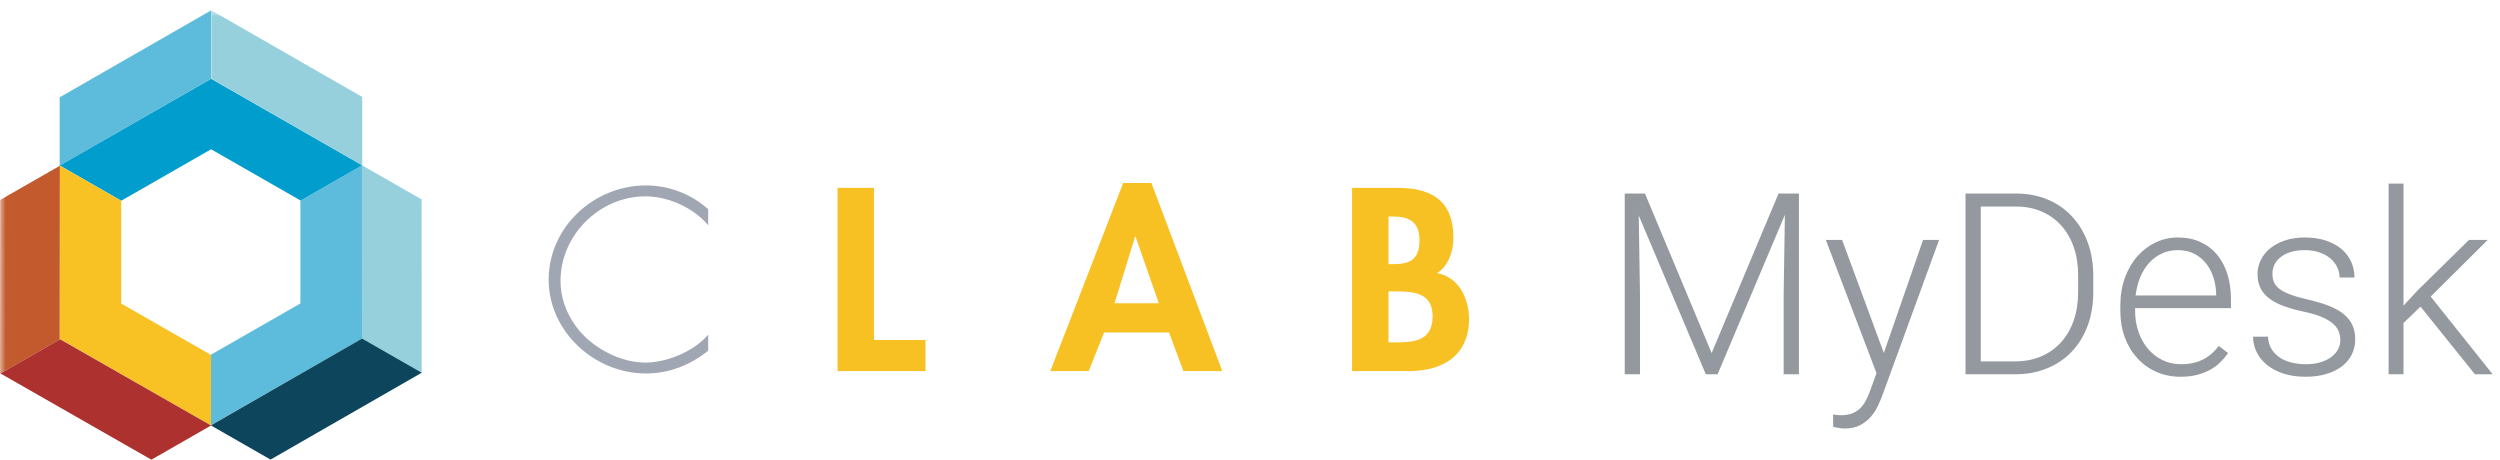 <?xml version="1.0" encoding="UTF-8" standalone="no"?>
<svg width="223px" height="41px" viewBox="0 0 223 41" version="1.1" xmlns="http://www.w3.org/2000/svg" xmlns:xlink="http://www.w3.org/1999/xlink" xmlns:sketch="http://www.bohemiancoding.com/sketch/ns">
    <!-- Generator: Sketch 3.3.3 (12072) - http://www.bohemiancoding.com/sketch -->
    <title>Dashboard + Dashboard_HIVE-RGB</title>
    <desc>Created with Sketch.</desc>
    <defs>
        <path id="path-1" d="M0.008,0.915 L86.986,0.915 L86.986,40.998 L0.008,40.998"></path>
    </defs>
    <g id="Page-1" stroke="none" stroke-width="1" fill="none" fill-rule="evenodd" sketch:type="MSPage">
        <g id="claim-v3.0-horizontalDetail" sketch:type="MSArtboardGroup" transform="translate(-31, -19)">
            <g id="Calendar-+-Line-+-Rectangle-77" sketch:type="MSLayerGroup" transform="translate(0, 1)">
                <g id="Header-Copy" transform="translate(30, 17)">
                    <g id="Branding-2" transform="translate(0.888, 0.386)">
                        <g id="Dashboard-+-Dashboard_HIVE-RGB">
                            <path d="M146.843,17.876 L152.79,32.106 L158.759,17.876 L160.575,17.876 L160.575,34 L159.213,34 L159.213,26.957 L159.323,19.781 L153.321,34 L152.269,34 L146.289,19.836 L146.4,26.957 L146.4,34 L145.038,34 L145.038,17.876 L146.843,17.876 Z M168.15,32.095 L171.649,22.018 L173.078,22.018 L168.006,35.916 C167.902,36.189 167.771,36.495 167.612,36.835 C167.454,37.175 167.247,37.492 166.992,37.787 C166.738,38.083 166.42,38.332 166.04,38.535 C165.66,38.738 165.196,38.839 164.65,38.839 C164.576,38.839 164.491,38.834 164.395,38.823 C164.299,38.812 164.203,38.799 164.107,38.784 C164.011,38.769 163.921,38.753 163.836,38.734 C163.751,38.716 163.683,38.699 163.631,38.684 L163.62,37.588 C163.709,37.603 163.829,37.618 163.98,37.632 C164.131,37.647 164.24,37.654 164.307,37.654 C164.661,37.654 164.975,37.608 165.248,37.516 C165.521,37.424 165.759,37.287 165.962,37.106 C166.165,36.925 166.344,36.698 166.499,36.425 C166.655,36.152 166.795,35.838 166.92,35.484 L167.496,33.9 L162.978,22.018 L164.429,22.018 L168.15,32.095 Z M175.436,34 L175.436,17.876 L179.944,17.876 C180.948,17.876 181.872,18.049 182.718,18.396 C183.563,18.743 184.29,19.238 184.899,19.88 C185.508,20.523 185.983,21.294 186.322,22.195 C186.662,23.096 186.832,24.1 186.832,25.207 L186.832,26.68 C186.832,27.787 186.662,28.791 186.322,29.692 C185.983,30.593 185.507,31.362 184.894,32.001 C184.281,32.64 183.546,33.133 182.69,33.48 C181.834,33.827 180.889,34 179.855,34 L175.436,34 Z M176.799,19.039 L176.799,32.848 L179.855,32.848 C180.719,32.848 181.498,32.699 182.192,32.4 C182.886,32.101 183.476,31.68 183.964,31.137 C184.451,30.595 184.825,29.945 185.088,29.188 C185.35,28.432 185.481,27.595 185.481,26.68 L185.481,25.174 C185.481,24.244 185.348,23.4 185.082,22.643 C184.816,21.887 184.442,21.243 183.958,20.711 C183.474,20.179 182.893,19.768 182.214,19.476 C181.535,19.185 180.778,19.039 179.944,19.039 L176.799,19.039 Z M194.617,34.221 C193.834,34.221 193.115,34.076 192.457,33.784 C191.8,33.492 191.234,33.086 190.758,32.566 C190.281,32.045 189.91,31.427 189.645,30.711 C189.379,29.995 189.246,29.209 189.246,28.352 L189.246,27.876 C189.246,26.953 189.384,26.117 189.661,25.368 C189.938,24.618 190.313,23.98 190.785,23.452 C191.258,22.924 191.802,22.516 192.419,22.228 C193.035,21.94 193.687,21.796 194.373,21.796 C195.134,21.796 195.809,21.933 196.4,22.206 C196.991,22.479 197.487,22.859 197.889,23.347 C198.292,23.834 198.596,24.413 198.803,25.085 C199.01,25.757 199.113,26.492 199.113,27.289 L199.113,28.097 L190.564,28.097 L190.564,28.352 C190.564,29.009 190.663,29.628 190.863,30.207 C191.062,30.787 191.343,31.291 191.704,31.719 C192.066,32.147 192.498,32.485 193,32.732 C193.502,32.979 194.06,33.103 194.672,33.103 C195.381,33.103 196.007,32.974 196.549,32.715 C197.092,32.457 197.585,32.044 198.028,31.475 L198.858,32.106 C198.659,32.394 198.428,32.667 198.166,32.926 C197.904,33.184 197.6,33.409 197.253,33.601 C196.906,33.793 196.514,33.945 196.079,34.055 C195.643,34.166 195.156,34.221 194.617,34.221 L194.617,34.221 Z M194.373,22.926 C193.871,22.926 193.406,23.022 192.978,23.214 C192.55,23.406 192.171,23.679 191.843,24.033 C191.514,24.388 191.245,24.814 191.034,25.312 C190.824,25.811 190.682,26.362 190.608,26.968 L197.795,26.968 L197.795,26.824 C197.78,26.322 197.699,25.836 197.552,25.368 C197.404,24.899 197.188,24.484 196.904,24.122 C196.62,23.76 196.267,23.47 195.846,23.252 C195.425,23.035 194.934,22.926 194.373,22.926 L194.373,22.926 Z M208.869,30.955 C208.869,30.711 208.827,30.467 208.742,30.224 C208.657,29.98 208.498,29.749 208.266,29.532 C208.033,29.314 207.709,29.111 207.291,28.922 C206.874,28.734 206.333,28.57 205.669,28.43 C205.005,28.289 204.412,28.127 203.892,27.942 C203.371,27.758 202.932,27.535 202.574,27.272 C202.216,27.01 201.944,26.698 201.76,26.337 C201.575,25.975 201.483,25.55 201.483,25.063 C201.483,24.62 201.581,24.199 201.776,23.801 C201.972,23.402 202.253,23.055 202.618,22.76 C202.984,22.464 203.426,22.23 203.947,22.056 C204.467,21.883 205.053,21.796 205.702,21.796 C206.396,21.796 207.018,21.887 207.568,22.068 C208.118,22.248 208.583,22.499 208.964,22.821 C209.344,23.142 209.634,23.52 209.833,23.956 C210.032,24.391 210.132,24.864 210.132,25.373 L208.803,25.373 C208.803,25.063 208.735,24.76 208.598,24.465 C208.462,24.17 208.262,23.91 208,23.684 C207.738,23.459 207.413,23.276 207.026,23.136 C206.638,22.996 206.197,22.926 205.702,22.926 C205.185,22.926 204.744,22.989 204.379,23.114 C204.013,23.24 203.714,23.402 203.482,23.601 C203.249,23.801 203.079,24.024 202.972,24.271 C202.865,24.519 202.812,24.768 202.812,25.019 C202.812,25.285 202.852,25.526 202.934,25.744 C203.015,25.962 203.172,26.165 203.404,26.353 C203.637,26.542 203.962,26.715 204.379,26.874 C204.796,27.032 205.34,27.189 206.012,27.344 C206.736,27.514 207.36,27.702 207.884,27.909 C208.408,28.116 208.842,28.361 209.185,28.646 C209.528,28.93 209.783,29.255 209.949,29.62 C210.115,29.986 210.198,30.408 210.198,30.888 C210.198,31.383 210.095,31.835 209.888,32.245 C209.682,32.654 209.386,33.005 209.002,33.297 C208.618,33.588 208.153,33.815 207.607,33.978 C207.061,34.14 206.452,34.221 205.78,34.221 C205.019,34.221 204.347,34.124 203.764,33.928 C203.181,33.732 202.69,33.468 202.291,33.136 C201.893,32.804 201.592,32.422 201.389,31.99 C201.186,31.558 201.084,31.11 201.084,30.645 L202.413,30.645 C202.443,31.117 202.565,31.51 202.779,31.824 C202.993,32.138 203.259,32.389 203.576,32.577 C203.893,32.765 204.246,32.9 204.634,32.981 C205.021,33.062 205.403,33.103 205.78,33.103 C206.282,33.103 206.725,33.044 207.109,32.926 C207.493,32.808 207.816,32.649 208.078,32.45 C208.34,32.25 208.537,32.021 208.67,31.763 C208.803,31.505 208.869,31.235 208.869,30.955 L208.869,30.955 Z M216.023,27.965 L214.506,29.426 L214.506,34 L213.177,34 L213.177,16.99 L214.506,16.99 L214.506,27.876 L215.758,26.525 L220.342,22.018 L222.015,22.018 L216.931,27.068 L222.458,34 L220.874,34 L216.023,27.965 Z" id="Dashboard" fill="#9499A0" sketch:type="MSShapeGroup"></path>
                            <g id="Dashboard_HIVE-RGB" transform="translate(0.112, 0.614)">
                                <path d="M5.322,14.76 L18.829,7.025 L32.32,14.751 L26.829,17.896 L18.829,13.314 L10.813,17.905 L5.322,14.76" id="Fill-1" fill="#009DCD" sketch:type="MSShapeGroup"></path>
                                <path d="M32.288,14.742 L32.288,30.212 L18.797,37.939 L18.797,31.649 L26.797,27.068 L26.797,17.886 L32.288,14.742" id="Fill-2" fill="#5DBBDB" sketch:type="MSShapeGroup"></path>
                                <path d="M18.825,37.955 L5.318,30.22 L5.318,14.767 L10.809,17.912 L10.809,27.075 L18.825,31.666 L18.825,37.955" id="Fill-3" fill="#F8C124" sketch:type="MSShapeGroup"></path>
                                <path d="M32.285,14.74 L37.607,17.788 L37.614,33.254 L32.292,30.206 L32.285,14.74" id="Fill-4" fill="#97D0DD" sketch:type="MSShapeGroup"></path>
                                <path d="M18.809,37.946 L24.132,40.994 L37.618,33.247 L32.296,30.199 L18.809,37.946" id="Fill-5" fill="#0D465C" sketch:type="MSShapeGroup"></path>
                                <path d="M18.845,0.919 L5.322,8.681 L5.322,14.778 L18.845,7.015 L18.845,0.919" id="Fill-6" fill="#5DBBDB" sketch:type="MSShapeGroup"></path>
                                <g id="Group-10" transform="translate(0, 0.004)">
                                    <mask id="mask-2" sketch:name="Clip 8" fill="white">
                                        <use xlink:href="#path-1"></use>
                                    </mask>
                                    <g id="Clip-8"></g>
                                    <path d="M18.863,7.021 L18.863,0.925 L32.312,8.646 L32.312,14.742 L18.863,7.021" id="Fill-7" fill="#97D0DD" sketch:type="MSShapeGroup" mask="url(#mask-2)"></path>
                                    <path d="M0.015,17.83 L0,33.328 L5.322,30.28 L5.338,14.782 L0.015,17.83" id="Fill-9" fill="#C25A2D" sketch:type="MSShapeGroup" mask="url(#mask-2)"></path>
                                </g>
                                <path d="M0.036,33.31 L13.503,41.003 L18.825,37.955 L5.359,30.262 L0.036,33.31" id="Fill-11" fill="#AC312F" sketch:type="MSShapeGroup"></path>
                                <path d="M63.171,20.094 C61.89,18.555 59.636,17.515 57.58,17.515 C53.425,17.515 49.999,21.026 49.999,25.036 C49.999,26.944 50.84,28.742 52.232,30.086 C53.624,31.387 55.613,32.341 57.58,32.341 C59.503,32.341 61.934,31.322 63.171,29.848 L63.171,31.279 C61.602,32.557 59.68,33.316 57.625,33.316 C52.983,33.316 48.939,29.523 48.939,24.949 C48.939,20.311 52.917,16.539 57.647,16.539 C59.658,16.539 61.691,17.32 63.171,18.664 L63.171,20.094" id="Fill-12" fill="#A1A7B2" sketch:type="MSShapeGroup"></path>
                                <path d="M77.957,30.325 L82.553,30.325 L82.553,33.099 L74.708,33.099 L74.708,16.756 L77.957,16.756 L77.957,30.325" id="Fill-18" fill="#F7C124" sketch:type="MSShapeGroup"></path>
                                <path d="M101.293,21.113 L101.248,21.113 L99.414,27.052 L103.37,27.052 L101.293,21.113 L101.293,21.113 Z M98.486,29.653 L97.115,33.099 L93.69,33.099 L100.188,16.322 L102.707,16.322 L109.028,33.099 L105.558,33.099 L104.276,29.653 L98.486,29.653 L98.486,29.653 Z" id="Fill-19" fill="#F7C124" sketch:type="MSShapeGroup"></path>
                                <path d="M123.854,30.541 L124.539,30.541 C126.285,30.541 127.788,30.325 127.788,28.201 C127.788,26.076 126.02,25.99 124.384,25.99 L123.854,25.99 L123.854,30.541 L123.854,30.541 Z M123.854,23.562 L124.252,23.562 C125.843,23.562 126.616,23.107 126.616,21.417 C126.616,19.747 125.644,19.314 124.274,19.314 L123.854,19.314 L123.854,23.562 L123.854,23.562 Z M120.605,16.756 L124.649,16.756 C127.744,16.756 129.645,17.948 129.645,21.2 C129.645,22.37 129.225,23.714 128.186,24.364 C130.153,24.711 131.036,26.662 131.036,28.461 C131.036,31.669 128.738,33.099 125.71,33.099 L120.605,33.099 L120.605,16.756 L120.605,16.756 Z" id="Fill-20" fill="#F7C124" sketch:type="MSShapeGroup"></path>
                            </g>
                        </g>
                    </g>
                </g>
            </g>
        </g>
    </g>
</svg>